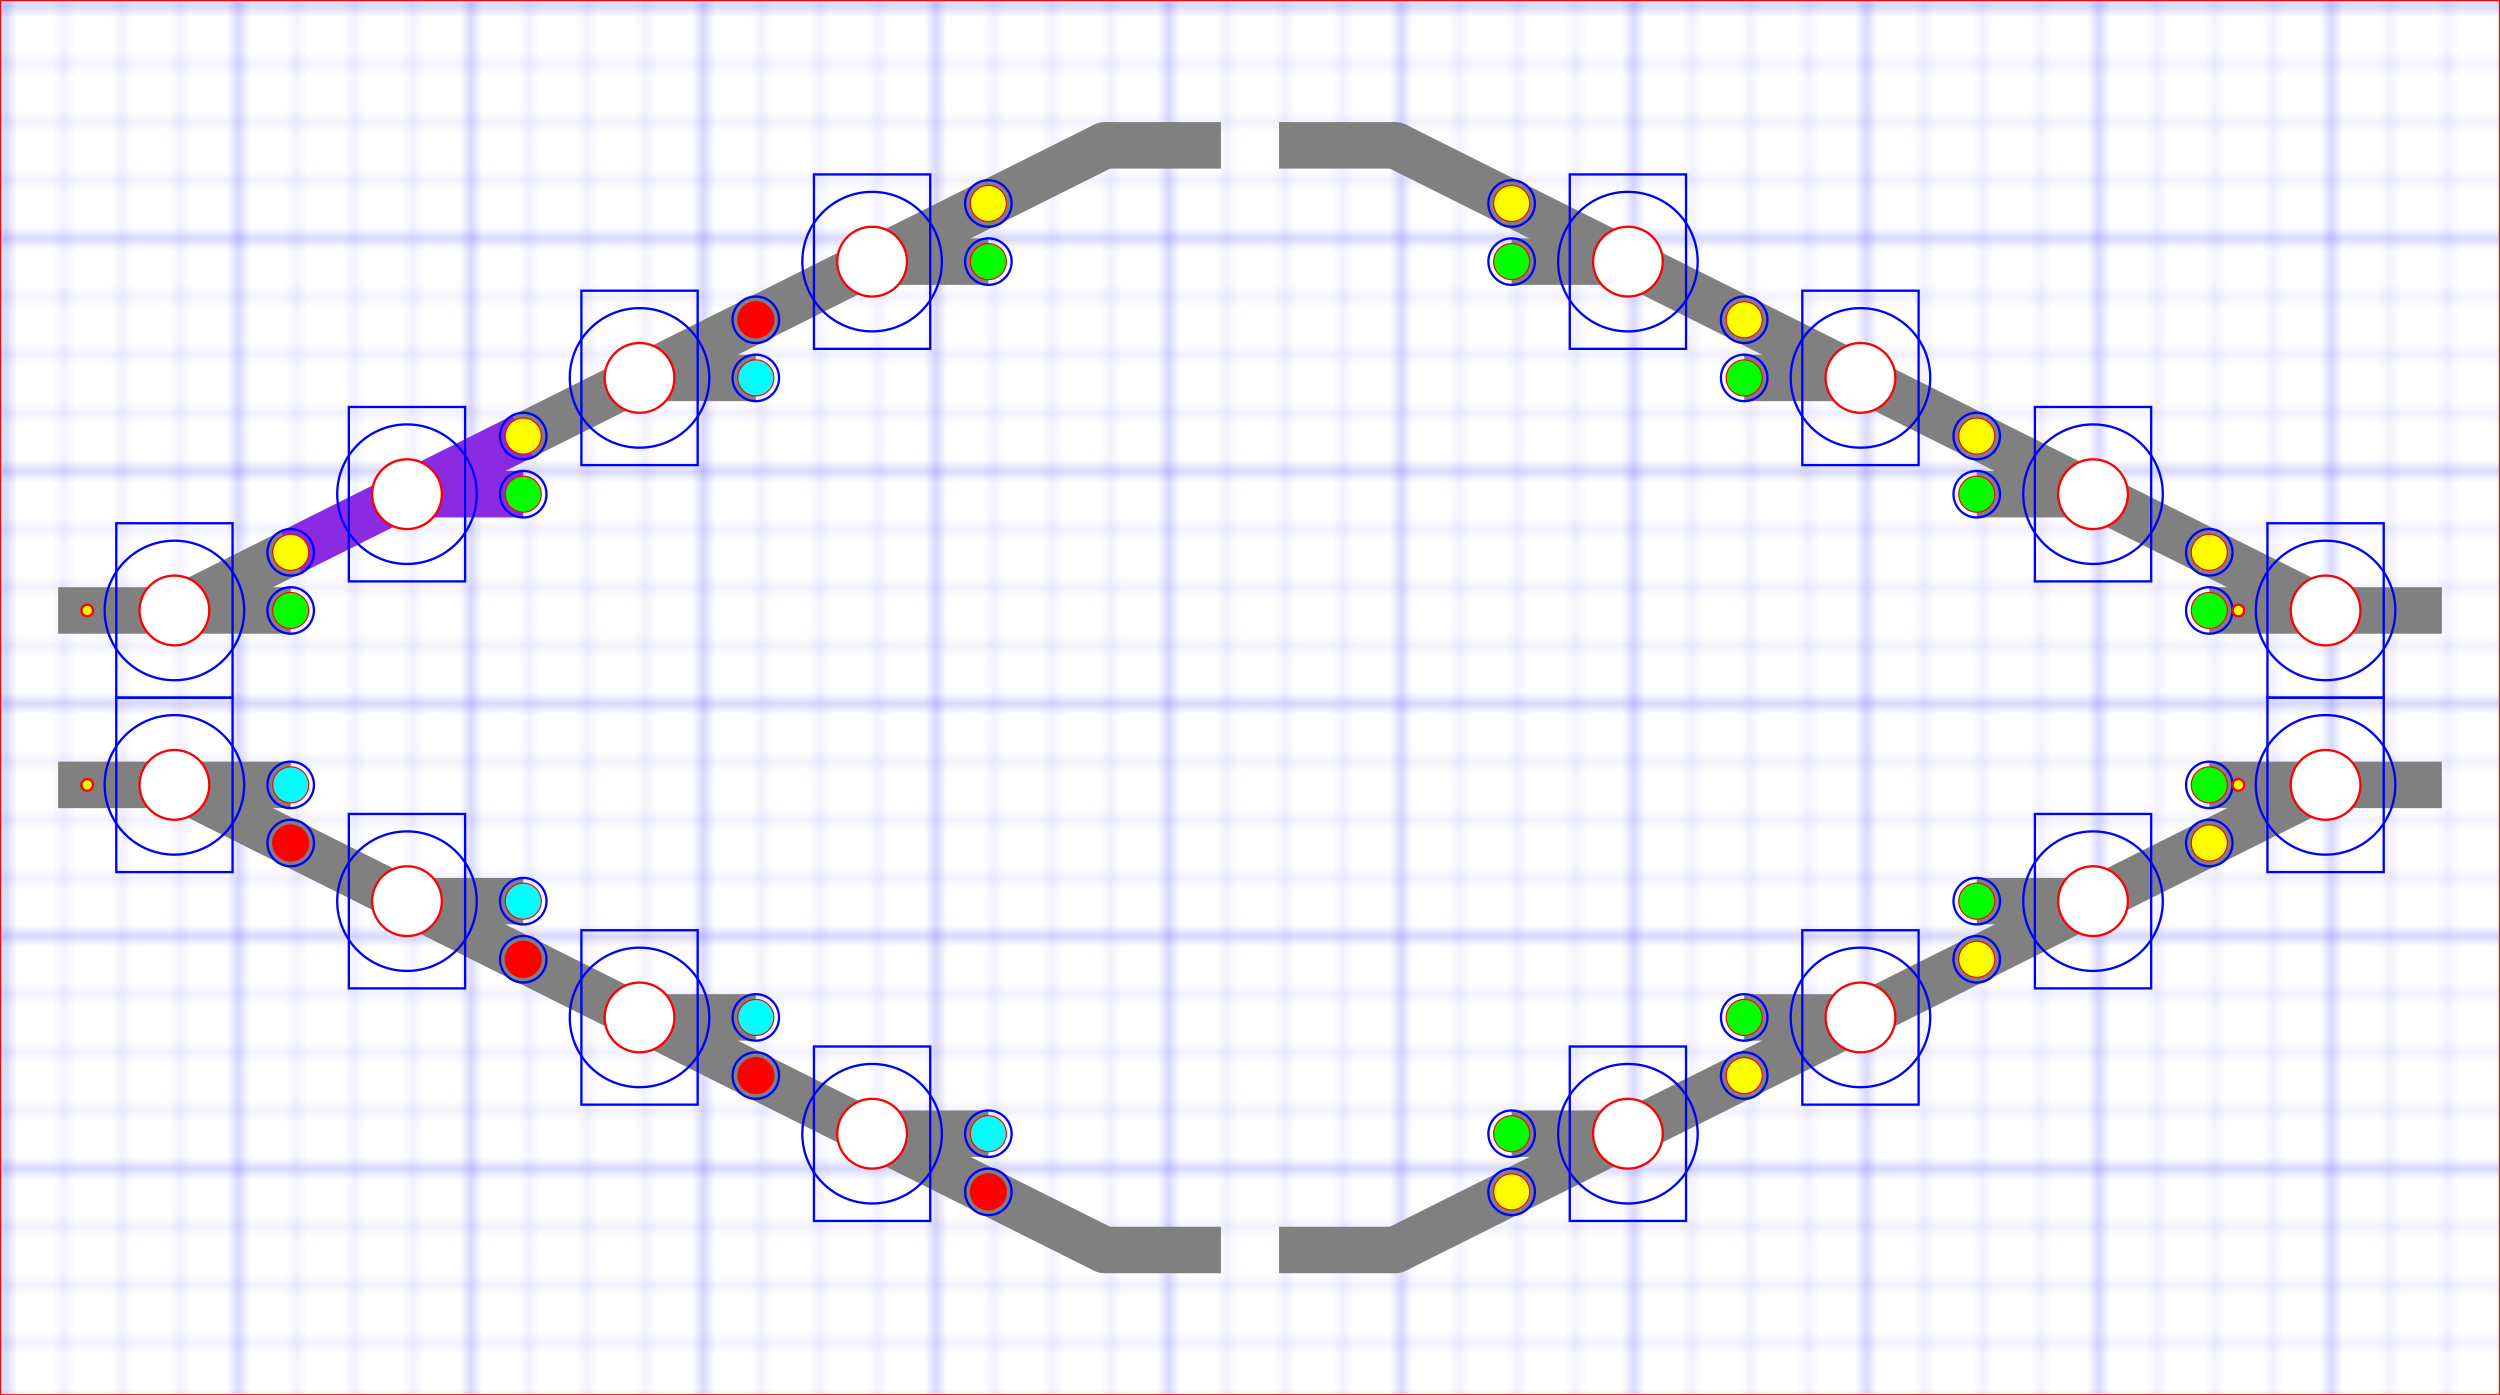 <?xml version="1.0" encoding="utf-8" ?>
<svg baseProfile="full" height="12.0cm" version="1.1" viewBox="0,0,215,120" width="21.5cm" xmlns="http://www.w3.org/2000/svg" xmlns:ev="http://www.w3.org/2001/xml-events" xmlns:inkscape="http://www.inkscape.org/namespaces/inkscape" xmlns:sodipodi="http://sodipodi.sourceforge.net/DTD/sodipodi-0.dtd" xmlns:xlink="http://www.w3.org/1999/xlink"><defs><pattern height="5" id="id9" patternUnits="userSpaceOnUse" width="5"><path d="M 5 0 L 0 0 0 5" fill="none" stroke="rgb(0%,0%,100%)" stroke-width="0.1" /></pattern><pattern height="20" id="id10" patternUnits="userSpaceOnUse" width="20"><rect fill="url(#id9) none" height="20" width="20" x="0" y="0" /><path d="M 20 0 L 0 0 0 20" fill="none" stroke="rgb(0%,0%,100%)" stroke-width="0.2" /></pattern></defs><g inkscape:groupmode="layer" inkscape:label="Grid" sodipodi:insensitive="1"><rect fill="white" height="120" width="215" x="0" y="0" /><rect fill="url(#id10) none" height="120" width="215" x="0" y="0" /></g><g inkscape:groupmode="layer" inkscape:label="Track" sodipodi:insensitive="1"><polyline fill="gray" points="24.106,45.711 14.106,50.711 15.894,54.289 25.894,49.289 24.106,45.711" stroke="none" /><polyline fill="gray" points="25,50.5 5,50.5 5,54.5 25,54.5 25,50.5" stroke="none" /><circle cx="15" cy="52.5" fill="white" r="3.0" /><polyline fill="blueviolet" points="45,40.5 35,40.5 35,44.5 45,44.5 45,40.5" stroke="none" /><polyline fill="blueviolet" points="44.106,35.711 24.106,45.711 25.894,49.289 45.894,39.289 44.106,35.711" stroke="none" /><circle cx="35" cy="42.5" fill="white" r="3.0" /><polyline fill="gray" points="65,30.5 55,30.5 55,34.5 65,34.5 65,30.5" stroke="none" /><polyline fill="gray" points="64.106,25.711 44.106,35.711 45.894,39.289 65.894,29.289 64.106,25.711" stroke="none" /><circle cx="55" cy="32.5" fill="white" r="3.0" /><polyline fill="gray" points="85,20.5 75,20.5 75,24.5 85,24.5 85,20.5" stroke="none" /><polyline fill="gray" points="84.106,15.711 64.106,25.711 65.894,29.289 85.894,19.289 84.106,15.711" stroke="none" /><circle cx="75" cy="22.5" fill="white" r="3.0" /><circle cx="95" cy="12.5" fill="gray" r="2.0" /><polyline fill="gray" points="105,10.5 95,10.5 95,14.5 105,14.5 105,10.5" stroke="none" /><polyline fill="gray" points="94.106,10.711 84.106,15.711 85.894,19.289 95.894,14.289 94.106,10.711" stroke="none" /><polyline fill="gray" points="25.894,70.711 15.894,65.711 14.106,69.289 24.106,74.289 25.894,70.711" stroke="none" /><polyline fill="gray" points="25,65.5 5,65.5 5,69.5 25,69.5 25,65.5" stroke="none" /><circle cx="15" cy="67.5" fill="white" r="3.0" /><polyline fill="gray" points="45,75.5 35,75.5 35,79.5 45,79.5 45,75.5" stroke="none" /><polyline fill="gray" points="45.894,80.711 25.894,70.711 24.106,74.289 44.106,84.289 45.894,80.711" stroke="none" /><circle cx="35" cy="77.5" fill="white" r="3.0" /><polyline fill="gray" points="65,85.5 55,85.5 55,89.5 65,89.5 65,85.5" stroke="none" /><polyline fill="gray" points="65.894,90.711 45.894,80.711 44.106,84.289 64.106,94.289 65.894,90.711" stroke="none" /><circle cx="55" cy="87.5" fill="white" r="3.0" /><polyline fill="gray" points="85,95.5 75,95.5 75,99.5 85,99.5 85,95.5" stroke="none" /><polyline fill="gray" points="85.894,100.711 65.894,90.711 64.106,94.289 84.106,104.289 85.894,100.711" stroke="none" /><circle cx="75" cy="97.5" fill="white" r="3.0" /><circle cx="95" cy="107.5" fill="gray" r="2.0" /><polyline fill="gray" points="105,105.5 95,105.5 95,109.5 105,109.5 105,105.5" stroke="none" /><polyline fill="gray" points="95.894,105.711 85.894,100.711 84.106,104.289 94.106,109.289 95.894,105.711" stroke="none" /><polyline fill="gray" points="189.106,49.289 199.106,54.289 200.894,50.711 190.894,45.711 189.106,49.289" stroke="none" /><polyline fill="gray" points="190,50.5 210,50.5 210,54.5 190,54.5 190,50.5" stroke="none" /><circle cx="200" cy="52.5" fill="white" r="3.0" /><polyline fill="gray" points="170,40.5 180,40.5 180,44.5 170,44.5 170,40.5" stroke="none" /><polyline fill="gray" points="169.106,39.289 189.106,49.289 190.894,45.711 170.894,35.711 169.106,39.289" stroke="none" /><circle cx="180" cy="42.5" fill="white" r="3.0" /><polyline fill="gray" points="150,30.5 160,30.5 160,34.5 150,34.5 150,30.5" stroke="none" /><polyline fill="gray" points="149.106,29.289 169.106,39.289 170.894,35.711 150.894,25.711 149.106,29.289" stroke="none" /><circle cx="160" cy="32.5" fill="white" r="3.0" /><polyline fill="gray" points="130,20.5 140,20.5 140,24.5 130,24.5 130,20.5" stroke="none" /><polyline fill="gray" points="129.106,19.289 149.106,29.289 150.894,25.711 130.894,15.711 129.106,19.289" stroke="none" /><circle cx="140" cy="22.5" fill="white" r="3.0" /><circle cx="120" cy="12.5" fill="gray" r="2.0" /><polyline fill="gray" points="110,10.5 120,10.5 120,14.5 110,14.5 110,10.5" stroke="none" /><polyline fill="gray" points="119.106,14.289 129.106,19.289 130.894,15.711 120.894,10.711 119.106,14.289" stroke="none" /><polyline fill="gray" points="190.894,74.289 200.894,69.289 199.106,65.711 189.106,70.711 190.894,74.289" stroke="none" /><polyline fill="gray" points="190,65.5 210,65.5 210,69.5 190,69.5 190,65.5" stroke="none" /><circle cx="200" cy="67.5" fill="white" r="3.0" /><polyline fill="gray" points="170,75.5 180,75.5 180,79.5 170,79.5 170,75.5" stroke="none" /><polyline fill="gray" points="170.894,84.289 190.894,74.289 189.106,70.711 169.106,80.711 170.894,84.289" stroke="none" /><circle cx="180" cy="77.5" fill="white" r="3.0" /><polyline fill="gray" points="150,85.5 160,85.5 160,89.5 150,89.5 150,85.5" stroke="none" /><polyline fill="gray" points="150.894,94.289 170.894,84.289 169.106,80.711 149.106,90.711 150.894,94.289" stroke="none" /><circle cx="160" cy="87.5" fill="white" r="3.0" /><polyline fill="gray" points="130,95.5 140,95.5 140,99.5 130,99.5 130,95.5" stroke="none" /><polyline fill="gray" points="130.894,104.289 150.894,94.289 149.106,90.711 129.106,100.711 130.894,104.289" stroke="none" /><circle cx="140" cy="97.5" fill="white" r="3.0" /><circle cx="120" cy="107.5" fill="gray" r="2.0" /><polyline fill="gray" points="110,105.5 120,105.5 120,109.5 110,109.5 110,105.5" stroke="none" /><polyline fill="gray" points="120.894,109.289 130.894,104.289 129.106,100.711 119.106,105.711 120.894,109.289" stroke="none" /></g><g inkscape:groupmode="layer" inkscape:label="Cut" sodipodi:insensitive="1"><circle cx="15" cy="52.5" fill="none" r="3.0" stroke="red" stroke-width="0.2" /><circle cx="15" cy="52.5" fill="none" r="6.0" stroke="blue" stroke-width="0.2" /><rect fill="none" height="15" stroke="blue" stroke-width="0.2" width="10" x="10" y="45.0" /><circle cx="25" cy="52.5" fill="none" r="1.5" stroke="red" stroke-width="0.2" /><circle cx="25" cy="52.5" fill="none" r="2.0" stroke="blue" stroke-width="0.2" /><circle cx="25" cy="47.5" fill="none" r="1.5" stroke="red" stroke-width="0.2" /><circle cx="25" cy="47.5" fill="none" r="2.0" stroke="blue" stroke-width="0.2" /><circle cx="35" cy="42.5" fill="none" r="3.0" stroke="red" stroke-width="0.2" /><circle cx="35" cy="42.5" fill="none" r="6.0" stroke="blue" stroke-width="0.2" /><rect fill="none" height="15" stroke="blue" stroke-width="0.2" width="10" x="30" y="35.0" /><circle cx="45" cy="37.5" fill="none" r="1.5" stroke="red" stroke-width="0.2" /><circle cx="45" cy="37.5" fill="none" r="2.0" stroke="blue" stroke-width="0.2" /><circle cx="45" cy="42.5" fill="none" r="1.5" stroke="red" stroke-width="0.2" /><circle cx="45" cy="42.5" fill="none" r="2.0" stroke="blue" stroke-width="0.2" /><circle cx="55" cy="32.5" fill="none" r="3.0" stroke="red" stroke-width="0.2" /><circle cx="55" cy="32.5" fill="none" r="6.0" stroke="blue" stroke-width="0.2" /><rect fill="none" height="15" stroke="blue" stroke-width="0.2" width="10" x="50" y="25.0" /><circle cx="65" cy="27.5" fill="none" r="1.5" stroke="red" stroke-width="0.2" /><circle cx="65" cy="27.5" fill="none" r="2.0" stroke="blue" stroke-width="0.2" /><circle cx="65" cy="32.5" fill="none" r="1.5" stroke="red" stroke-width="0.2" /><circle cx="65" cy="32.5" fill="none" r="2.0" stroke="blue" stroke-width="0.2" /><circle cx="75" cy="22.5" fill="none" r="3.0" stroke="red" stroke-width="0.2" /><circle cx="75" cy="22.5" fill="none" r="6.0" stroke="blue" stroke-width="0.2" /><rect fill="none" height="15" stroke="blue" stroke-width="0.2" width="10" x="70" y="15.0" /><circle cx="85" cy="17.5" fill="none" r="1.5" stroke="red" stroke-width="0.2" /><circle cx="85" cy="17.5" fill="none" r="2.0" stroke="blue" stroke-width="0.2" /><circle cx="85" cy="22.5" fill="none" r="1.5" stroke="red" stroke-width="0.2" /><circle cx="85" cy="22.5" fill="none" r="2.0" stroke="blue" stroke-width="0.2" /><circle cx="15" cy="67.5" fill="none" r="3.0" stroke="red" stroke-width="0.2" /><circle cx="15" cy="67.5" fill="none" r="6.0" stroke="blue" stroke-width="0.2" /><rect fill="none" height="15" stroke="blue" stroke-width="0.2" width="10" x="10" y="60.0" /><circle cx="25" cy="67.5" fill="none" r="1.5" stroke="red" stroke-width="0.2" /><circle cx="25" cy="67.5" fill="none" r="2.0" stroke="blue" stroke-width="0.2" /><circle cx="25" cy="72.5" fill="none" r="1.5" stroke="red" stroke-width="0.2" /><circle cx="25" cy="72.5" fill="none" r="2.0" stroke="blue" stroke-width="0.2" /><circle cx="35" cy="77.5" fill="none" r="3.0" stroke="red" stroke-width="0.2" /><circle cx="35" cy="77.5" fill="none" r="6.0" stroke="blue" stroke-width="0.2" /><rect fill="none" height="15" stroke="blue" stroke-width="0.2" width="10" x="30" y="70.0" /><circle cx="45" cy="82.5" fill="none" r="1.5" stroke="red" stroke-width="0.2" /><circle cx="45" cy="82.5" fill="none" r="2.0" stroke="blue" stroke-width="0.2" /><circle cx="45" cy="77.5" fill="none" r="1.5" stroke="red" stroke-width="0.2" /><circle cx="45" cy="77.5" fill="none" r="2.0" stroke="blue" stroke-width="0.2" /><circle cx="55" cy="87.5" fill="none" r="3.0" stroke="red" stroke-width="0.2" /><circle cx="55" cy="87.5" fill="none" r="6.0" stroke="blue" stroke-width="0.2" /><rect fill="none" height="15" stroke="blue" stroke-width="0.2" width="10" x="50" y="80.0" /><circle cx="65" cy="92.5" fill="none" r="1.5" stroke="red" stroke-width="0.2" /><circle cx="65" cy="92.5" fill="none" r="2.0" stroke="blue" stroke-width="0.2" /><circle cx="65" cy="87.5" fill="none" r="1.5" stroke="red" stroke-width="0.2" /><circle cx="65" cy="87.5" fill="none" r="2.0" stroke="blue" stroke-width="0.2" /><circle cx="75" cy="97.5" fill="none" r="3.0" stroke="red" stroke-width="0.2" /><circle cx="75" cy="97.5" fill="none" r="6.0" stroke="blue" stroke-width="0.2" /><rect fill="none" height="15" stroke="blue" stroke-width="0.2" width="10" x="70" y="90.0" /><circle cx="85" cy="102.5" fill="none" r="1.5" stroke="red" stroke-width="0.2" /><circle cx="85" cy="102.5" fill="none" r="2.0" stroke="blue" stroke-width="0.2" /><circle cx="85" cy="97.5" fill="none" r="1.5" stroke="red" stroke-width="0.2" /><circle cx="85" cy="97.5" fill="none" r="2.0" stroke="blue" stroke-width="0.2" /><circle cx="200" cy="52.5" fill="none" r="3.0" stroke="red" stroke-width="0.2" /><circle cx="200" cy="52.5" fill="none" r="6.0" stroke="blue" stroke-width="0.2" /><rect fill="none" height="15" stroke="blue" stroke-width="0.2" width="10" x="195" y="45.0" /><circle cx="190" cy="52.5" fill="none" r="1.5" stroke="red" stroke-width="0.2" /><circle cx="190" cy="52.5" fill="none" r="2.0" stroke="blue" stroke-width="0.2" /><circle cx="190" cy="47.5" fill="none" r="1.5" stroke="red" stroke-width="0.2" /><circle cx="190" cy="47.5" fill="none" r="2.0" stroke="blue" stroke-width="0.2" /><circle cx="180" cy="42.5" fill="none" r="3.0" stroke="red" stroke-width="0.2" /><circle cx="180" cy="42.5" fill="none" r="6.0" stroke="blue" stroke-width="0.2" /><rect fill="none" height="15" stroke="blue" stroke-width="0.2" width="10" x="175" y="35.0" /><circle cx="170" cy="37.5" fill="none" r="1.5" stroke="red" stroke-width="0.2" /><circle cx="170" cy="37.5" fill="none" r="2.0" stroke="blue" stroke-width="0.2" /><circle cx="170" cy="42.5" fill="none" r="1.5" stroke="red" stroke-width="0.2" /><circle cx="170" cy="42.5" fill="none" r="2.0" stroke="blue" stroke-width="0.2" /><circle cx="160" cy="32.5" fill="none" r="3.0" stroke="red" stroke-width="0.2" /><circle cx="160" cy="32.5" fill="none" r="6.0" stroke="blue" stroke-width="0.2" /><rect fill="none" height="15" stroke="blue" stroke-width="0.2" width="10" x="155" y="25.0" /><circle cx="150" cy="27.5" fill="none" r="1.5" stroke="red" stroke-width="0.2" /><circle cx="150" cy="27.5" fill="none" r="2.0" stroke="blue" stroke-width="0.2" /><circle cx="150" cy="32.5" fill="none" r="1.5" stroke="red" stroke-width="0.2" /><circle cx="150" cy="32.5" fill="none" r="2.0" stroke="blue" stroke-width="0.2" /><circle cx="140" cy="22.5" fill="none" r="3.0" stroke="red" stroke-width="0.2" /><circle cx="140" cy="22.5" fill="none" r="6.0" stroke="blue" stroke-width="0.2" /><rect fill="none" height="15" stroke="blue" stroke-width="0.2" width="10" x="135" y="15.0" /><circle cx="130" cy="17.5" fill="none" r="1.5" stroke="red" stroke-width="0.2" /><circle cx="130" cy="17.5" fill="none" r="2.0" stroke="blue" stroke-width="0.2" /><circle cx="130" cy="22.5" fill="none" r="1.5" stroke="red" stroke-width="0.2" /><circle cx="130" cy="22.5" fill="none" r="2.0" stroke="blue" stroke-width="0.2" /><circle cx="200" cy="67.5" fill="none" r="3.0" stroke="red" stroke-width="0.2" /><circle cx="200" cy="67.5" fill="none" r="6.0" stroke="blue" stroke-width="0.2" /><rect fill="none" height="15" stroke="blue" stroke-width="0.2" width="10" x="195" y="60.0" /><circle cx="190" cy="67.5" fill="none" r="1.5" stroke="red" stroke-width="0.2" /><circle cx="190" cy="67.5" fill="none" r="2.0" stroke="blue" stroke-width="0.2" /><circle cx="190" cy="72.5" fill="none" r="1.5" stroke="red" stroke-width="0.2" /><circle cx="190" cy="72.5" fill="none" r="2.0" stroke="blue" stroke-width="0.2" /><circle cx="180" cy="77.5" fill="none" r="3.0" stroke="red" stroke-width="0.2" /><circle cx="180" cy="77.5" fill="none" r="6.0" stroke="blue" stroke-width="0.2" /><rect fill="none" height="15" stroke="blue" stroke-width="0.2" width="10" x="175" y="70.0" /><circle cx="170" cy="82.5" fill="none" r="1.5" stroke="red" stroke-width="0.2" /><circle cx="170" cy="82.5" fill="none" r="2.0" stroke="blue" stroke-width="0.2" /><circle cx="170" cy="77.5" fill="none" r="1.5" stroke="red" stroke-width="0.2" /><circle cx="170" cy="77.5" fill="none" r="2.0" stroke="blue" stroke-width="0.2" /><circle cx="160" cy="87.5" fill="none" r="3.0" stroke="red" stroke-width="0.2" /><circle cx="160" cy="87.5" fill="none" r="6.0" stroke="blue" stroke-width="0.2" /><rect fill="none" height="15" stroke="blue" stroke-width="0.2" width="10" x="155" y="80.0" /><circle cx="150" cy="92.5" fill="none" r="1.5" stroke="red" stroke-width="0.2" /><circle cx="150" cy="92.5" fill="none" r="2.0" stroke="blue" stroke-width="0.2" /><circle cx="150" cy="87.5" fill="none" r="1.5" stroke="red" stroke-width="0.2" /><circle cx="150" cy="87.5" fill="none" r="2.0" stroke="blue" stroke-width="0.2" /><circle cx="140" cy="97.5" fill="none" r="3.0" stroke="red" stroke-width="0.2" /><circle cx="140" cy="97.5" fill="none" r="6.0" stroke="blue" stroke-width="0.2" /><rect fill="none" height="15" stroke="blue" stroke-width="0.2" width="10" x="135" y="90.0" /><circle cx="130" cy="102.5" fill="none" r="1.5" stroke="red" stroke-width="0.2" /><circle cx="130" cy="102.5" fill="none" r="2.0" stroke="blue" stroke-width="0.2" /><circle cx="130" cy="97.5" fill="none" r="1.5" stroke="red" stroke-width="0.2" /><circle cx="130" cy="97.5" fill="none" r="2.0" stroke="blue" stroke-width="0.2" /></g><g inkscape:groupmode="layer" inkscape:label="Led" sodipodi:insensitive="1"><circle cx="7.5" cy="52.5" fill="yellow" r="0.5" stroke="red" stroke-width="0.2" /><circle cx="7.5" cy="67.5" fill="yellow" r="0.5" stroke="red" stroke-width="0.2" /><circle cx="192.5" cy="52.5" fill="yellow" r="0.5" stroke="red" stroke-width="0.2" /><circle cx="192.5" cy="67.5" fill="yellow" r="0.5" stroke="red" stroke-width="0.2" /><circle cx="25" cy="52.5" fill="lime" r="1.5" /><circle cx="25" cy="47.5" fill="yellow" r="1.5" /><circle cx="45" cy="37.5" fill="yellow" r="1.5" /><circle cx="45" cy="42.5" fill="lime" r="1.5" /><circle cx="65" cy="27.5" fill="red" r="1.5" /><circle cx="65" cy="32.5" fill="cyan" r="1.5" /><circle cx="85" cy="17.5" fill="yellow" r="1.5" /><circle cx="85" cy="22.5" fill="lime" r="1.5" /><circle cx="25" cy="67.5" fill="cyan" r="1.5" /><circle cx="25" cy="72.5" fill="red" r="1.5" /><circle cx="45" cy="82.5" fill="red" r="1.5" /><circle cx="45" cy="77.5" fill="cyan" r="1.5" /><circle cx="65" cy="92.5" fill="red" r="1.5" /><circle cx="65" cy="87.5" fill="cyan" r="1.5" /><circle cx="85" cy="102.5" fill="red" r="1.5" /><circle cx="85" cy="97.5" fill="cyan" r="1.5" /><circle cx="190" cy="52.5" fill="lime" r="1.5" /><circle cx="190" cy="47.5" fill="yellow" r="1.5" /><circle cx="170" cy="37.5" fill="yellow" r="1.5" /><circle cx="170" cy="42.5" fill="lime" r="1.5" /><circle cx="150" cy="27.5" fill="yellow" r="1.5" /><circle cx="150" cy="32.5" fill="lime" r="1.5" /><circle cx="130" cy="17.5" fill="yellow" r="1.5" /><circle cx="130" cy="22.5" fill="lime" r="1.5" /><circle cx="190" cy="67.5" fill="lime" r="1.5" /><circle cx="190" cy="72.5" fill="yellow" r="1.5" /><circle cx="170" cy="82.5" fill="yellow" r="1.5" /><circle cx="170" cy="77.5" fill="lime" r="1.5" /><circle cx="150" cy="92.5" fill="yellow" r="1.5" /><circle cx="150" cy="87.5" fill="lime" r="1.5" /><circle cx="130" cy="102.5" fill="yellow" r="1.5" /><circle cx="130" cy="97.5" fill="lime" r="1.5" /></g><g inkscape:groupmode="layer" inkscape:label="Outs" sodipodi:insensitive="1"><rect fill="none" height="120" stroke="red" stroke-width="0.2" width="215" x="0" y="0" /></g></svg>